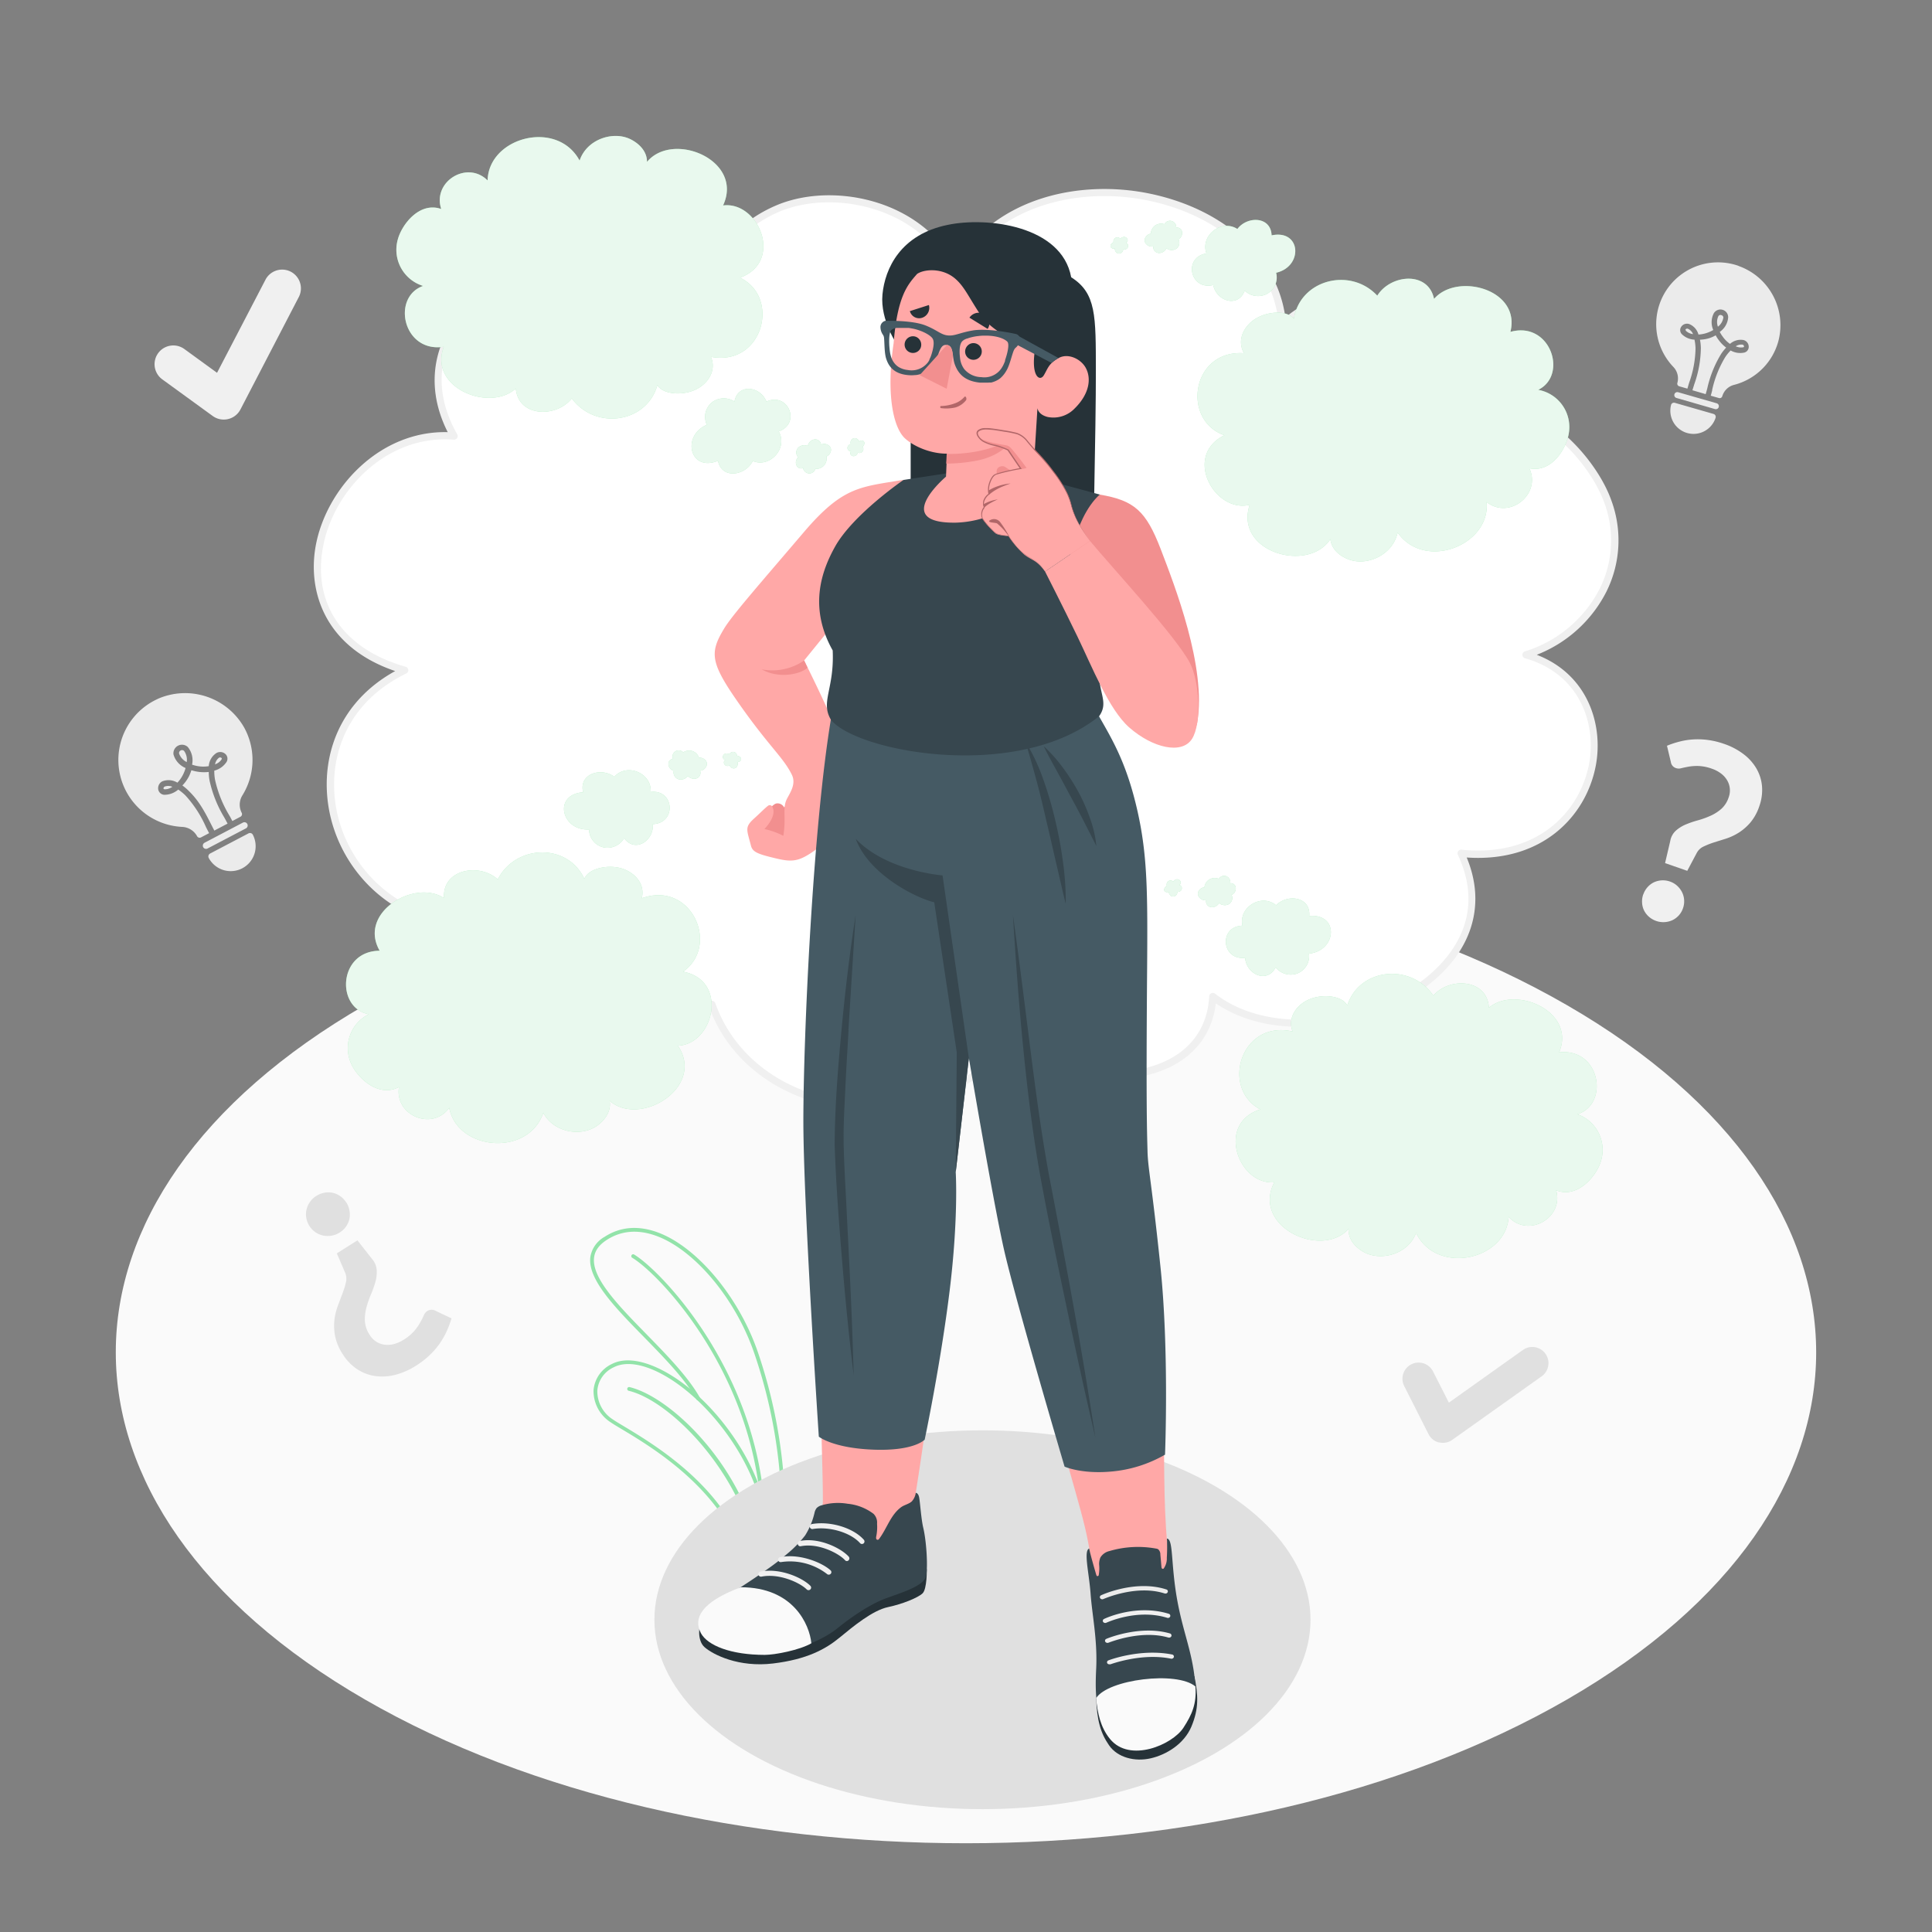 <svg xmlns="http://www.w3.org/2000/svg" viewBox="0 0 500 500"><rect x="0" y="0" width="500" height="500" fill="#808080" stroke="none"/><g id="freepik--Floor--inject-13"><path id="freepik--floor--inject-13" d="M94.41,260.16c-85.93,49.61-85.92,130,0,179.65s225.24,49.61,311.17,0,85.92-130,0-179.65S180.34,210.55,94.41,260.16Z" style="fill:#fafafa"></path></g><g id="freepik--Plant--inject-13"><g id="freepik--Plants--inject-13"><path d="M193.13,405.37a.52.52,0,0,1-.26-.32c-5-19-23.78-30.28-31.8-35.09-1.3-.77-2.32-1.39-3-1.85a9.61,9.61,0,0,1-4.46-8.34,8.26,8.26,0,0,1,4.75-6.77c6.93-3.61,20,3.57,29.65,16.33,13.57,17.9,11.14,33.17,11.12,33.32a.53.53,0,0,1-.28.37l-5.32,2.35a.43.43,0,0,1-.19,0A.54.54,0,0,1,193.13,405.37Zm-5.89-35.45c-9.41-12.4-21.89-19.45-28.42-16.06a7.24,7.24,0,0,0-4.23,6,8.65,8.65,0,0,0,4,7.48c.65.45,1.66,1.05,2.94,1.82,8,4.82,26.78,16,32.09,35.12l4.55-2C198.46,400.2,199.59,386.21,187.24,369.92Z" style="fill:#92E3A9"></path><path d="M196.37,404.07h.06a.48.48,0,0,0,.41-.55c-3.35-22.65-22.61-41.8-33.87-44.53a.49.49,0,1,0-.23.95c11.14,2.69,30,22.24,33.14,43.72A.49.49,0,0,0,196.37,404.07Z" style="fill:#92E3A9"></path><path d="M198.67,403.06a.46.46,0,0,0,.2-.05l3.58-1.77a.47.47,0,0,0,.27-.37c0-.22,3.08-22.9-6.66-51.15-5-14.39-16-27.39-26.24-30.92-4.93-1.69-9.42-1.26-13.35,1.29a7.32,7.32,0,0,0-3.7,5.32c-.64,5.76,6.43,13,13.92,20.65,5.24,5.36,10.66,10.9,13.57,16.1a.49.49,0,1,0,.85-.48c-3-5.31-8.44-10.9-13.72-16.3-7.33-7.49-14.24-14.57-13.65-19.87.2-1.8,1.26-3.3,3.26-4.6,3.66-2.38,7.87-2.78,12.5-1.19,10,3.44,20.77,16.19,25.64,30.32,9.11,26.42,7,47.89,6.65,50.44l-3.35,1.66a.48.48,0,0,0-.22.65A.5.5,0,0,0,198.67,403.06Z" style="fill:#92E3A9"></path><path d="M197.31,389.16h0a.49.49,0,0,0,.45-.52c-3-35.41-27.13-60.13-33.7-64a.49.49,0,0,0-.49.84c6.47,3.78,30.27,28.18,33.22,63.21A.48.48,0,0,0,197.31,389.16Z" style="fill:#92E3A9"></path></g></g><g id="freepik--Shadow--inject-13"><ellipse id="freepik--shadow--inject-13" cx="254.26" cy="419.19" rx="84.9" ry="49.02" style="fill:#e0e0e0"></ellipse></g><g id="freepik--Cloud--inject-13"><g id="freepik--cloud--inject-13"><path d="M247,70.73C239.85,53.61,216.61,47.47,201.23,54c-7,3-16.35,9.94-15.78,20.11C160.62,49,96.59,76,117.47,112.86c-32.73-2.57-53.6,48.88-12.76,60.6-36.65,17.75-17.64,74.67,29.49,64.8-5.1,12.72,5.25,23.33,16.36,27.13,12.62,4.31,29.25,2.3,33.68-5.45,11.15,31.37,58.49,35.48,78.74,8.14,14.95,15.76,49.64,13.9,50.84-10.12,24.4,18.93,80.08-3.3,64.23-37.09,37.67,3.94,46.28-43.06,16.74-51.36,15.92-4.94,27.84-21.49,21.22-39.9-4.27-11.88-21.07-30.32-40.65-23.32,7.25-23.1-25.6-39.81-43.48-22.14C329.35,48.13,265.93,35.41,247,70.73Z" style="fill:#fff"></path><path d="M225.09,287.19a51.08,51.08,0,0,1-7.58-.56c-15.73-2.34-28.12-11.53-33.51-24.72-6,7.17-22.1,8.34-33.74,4.36-7.64-2.61-13.87-7.82-16.67-13.93a17.69,17.69,0,0,1-.81-12.86c-24.6,4.45-40.92-9-46.26-24.68C81.81,201,85,183.21,102.27,173.67,84,167.46,79.58,153,81.7,141.29c2.68-14.79,16.42-29.9,34.17-29.45C109,98.27,112.68,84.33,126,74.28c15.94-12.05,43.31-15.64,58.58-2.3.68-9,8.66-15.58,16.32-18.83,8.51-3.61,19.66-3.47,29.13.38,7.78,3.17,13.79,8.51,17.12,15.16,10.73-18,33-22.3,50.74-18.51,19.31,4.13,32.74,16.59,34.76,32,10.27-8.85,24-7.37,32.83-2,7.38,4.51,14,13.27,11.28,24.68,19.82-5.76,36.1,13.1,40.17,24.42a29.8,29.8,0,0,1-1.22,23.9,34.12,34.12,0,0,1-18,16.28c13.27,5.11,17.29,18.17,15.27,28.73-2.48,12.95-13.75,25.08-33.4,23.73,5,12,1.54,23.83-9.52,32.67-14,11.23-39.77,15.81-55.4,5.08-1,8.26-6,14.45-14.35,17.54-12.26,4.54-28,1.2-37.19-7.73C254.34,280.67,240.07,287.19,225.09,287.19ZM184.24,259h.08a1,1,0,0,1,.8.62c4.77,13.42,17,22.82,32.66,25.16,17.33,2.58,34.77-4.19,44.45-17.27a1,1,0,0,1,.69-.37.9.9,0,0,1,.73.29c8.41,8.86,24.21,12.4,36,8,8.15-3,12.87-9.25,13.28-17.57a1,1,0,0,1,.54-.8,1,1,0,0,1,1,.11c14.77,11.47,40.56,7.06,54.46-4.06,6.33-5.07,15.84-15.95,8.36-31.89a1,1,0,0,1,.08-.94.93.93,0,0,1,.86-.38c19.46,2,30.57-9.63,33-22.09,2-10.42-2.34-23.46-16.56-27.45a.93.93,0,0,1,0-1.79A32.46,32.46,0,0,0,414,152.37a28,28,0,0,0,1.13-22.44c-4-11-20.12-29.69-39.46-22.76a.93.93,0,0,1-1.21-1.15c3.52-11.22-2.86-19.87-10-24.23-8.61-5.24-22.27-6.53-31.94,3a.93.93,0,0,1-1.58-.6c-1.09-15.45-14.23-28.1-33.49-32.22-17.57-3.76-39.73.71-49.62,19.17a1,1,0,0,1-.86.49,1,1,0,0,1-.82-.57c-2.92-7-8.91-12.6-16.87-15.83-9-3.67-19.64-3.83-27.7-.4-2.65,1.13-15.87,7.35-15.21,19.19a.94.94,0,0,1-.56.91.92.92,0,0,1-1-.2c-14.22-14.37-41.82-11-57.71,1-13.14,9.94-16.35,23.29-8.8,36.63a.94.94,0,0,1,0,1,1,1,0,0,1-.86.43c-17.57-1.39-31.25,13.38-33.86,27.84C80.87,156.38,88.88,168,105,172.56a.93.93,0,0,1,.67.82.91.91,0,0,1-.52.91c-18,8.75-21.46,26.35-16.83,39.91,5.19,15.2,21.34,28.26,45.73,23.15a.93.93,0,0,1,.9.31.92.92,0,0,1,.15.94,15.85,15.85,0,0,0,.22,13c2.55,5.57,8.53,10.53,15.58,12.95,12.77,4.36,28.6,1.92,32.57-5A.94.94,0,0,1,184.24,259Z" style="fill:#f0f0f0"></path></g></g><g id="freepik--light-bulbs--inject-13"><path id="freepik--Bulb--inject-13" d="M433.35,102a.77.77,0,0,0,.54,1l9.95,2.87a.78.78,0,1,0,.44-1.5l-10-2.87A.79.79,0,0,0,433.35,102Zm10.12,5.13-10-2.87a.78.78,0,0,0-1,.53A6,6,0,0,0,444,108.1.77.77,0,0,0,443.47,107.14Zm1.1-22.56,0,0A3.64,3.64,0,0,0,446,82.18a.64.64,0,0,0-.52-.62.61.61,0,0,0-.76.25,3.52,3.52,0,0,0-.13,2.72ZM440,87.91h-.05v0a12.41,12.41,0,0,1,.23,2.13,28.8,28.8,0,0,1-1.7,9.4c-.07.24-.15.5-.23.74L438,101l3.43,1c.14-.5.29-1,.42-1.51a29.29,29.29,0,0,1,3.55-8.85,11.87,11.87,0,0,1,1.33-1.68l0,0,0,0a9,9,0,0,1-1.91-1.93,8.42,8.42,0,0,1-.8-1.25l0,0,0,0a9.17,9.17,0,0,1-1.34.63A9,9,0,0,1,440,87.91Zm10-19.08A16,16,0,0,0,433.1,95a4.29,4.29,0,0,1,1,4.1.71.71,0,0,0,.48.87l2.12.61c.14-.49.29-1,.45-1.54a27.42,27.42,0,0,0,1.65-8.93,12.24,12.24,0,0,0-.27-2.21v0h0a5,5,0,0,1-3.3-1.44,1.54,1.54,0,0,1-.14-1.88,1.8,1.8,0,0,1,2.07-.72,4.06,4.06,0,0,1,2.4,2.72v0h0a8.39,8.39,0,0,0,3.83-1.18h0v0a5,5,0,0,1,.15-4.34,2,2,0,0,1,3.71,1.06,5,5,0,0,1-2.18,3.77h0a8.09,8.09,0,0,0,.77,1.23A7.72,7.72,0,0,0,447.72,89h0a4.14,4.14,0,0,1,3.49-1,1.8,1.8,0,0,1,1.36,1.73,1.52,1.52,0,0,1-1.12,1.51,5,5,0,0,1-3.56-.54h0a11.38,11.38,0,0,0-1.4,1.72,27.88,27.88,0,0,0-3.38,8.49l0,.16c-.12.45-.24.89-.37,1.34l2.11.6a.72.72,0,0,0,.54-.05.76.76,0,0,0,.34-.43,4.26,4.26,0,0,1,3.06-2.93,16,16,0,0,0,11.45-11.31A16.25,16.25,0,0,0,449.93,68.83Zm-13.76,16.5c0,.07,0,.14.08.29a3.1,3.1,0,0,0,1.43.77l.32.08.06,0,0-.06a2.53,2.53,0,0,0-1.24-1.3A.53.53,0,0,0,436.17,85.33Zm14.89,4.56c.17-.07.23-.12.22-.22a.49.49,0,0,0-.4-.48,2.5,2.5,0,0,0-1.75.44l-.05,0h.06a1.83,1.83,0,0,0,.33.11A3,3,0,0,0,451.06,89.89Z" style="fill:#ebebeb"></path><path id="freepik--bulb--inject-13" d="M52.58,219.24a.84.84,0,0,0,1.14.35l9.93-5.21a.84.84,0,1,0-.79-1.49l-9.92,5.21A.86.86,0,0,0,52.58,219.24Zm11.75-3.57-9.93,5.21A.86.86,0,0,0,54,222a6.45,6.45,0,0,0,11.42-6A.83.83,0,0,0,64.33,215.67Zm-16-18.45v-.05a3.86,3.86,0,0,0-.71-2.86.78.78,0,0,0-1.28.67,3.87,3.87,0,0,0,1.94,2.22Zm-1.11,6.07,0,0,0,0A14.29,14.29,0,0,1,49,204.84c2.67,2.6,4.27,5.8,5.7,8.62.13.24.26.5.38.75l.39.74,3.43-1.8c-.27-.5-.52-1-.8-1.49a31.56,31.56,0,0,1-3.85-9.57,12.07,12.07,0,0,1-.22-2.31v0h0a10.59,10.59,0,0,1-4.5-.45h0v0a12,12,0,0,1-.58,1.49A9.86,9.86,0,0,1,47.19,203.29Zm-6.48-22.37A17.34,17.34,0,0,0,47.15,214,4.64,4.64,0,0,1,51,216.4a.76.76,0,0,0,1,.33l2.12-1.11c-.26-.49-.52-1-.8-1.54A29.81,29.81,0,0,0,48,205.87a13,13,0,0,0-1.87-1.53h0v0a5.49,5.49,0,0,1-3.66,1.35,1.7,1.7,0,0,1-1.52-1.37A2,2,0,0,1,42,202.21a4.41,4.41,0,0,1,3.91.34h0a8.55,8.55,0,0,0,1.58-2.33,9,9,0,0,0,.54-1.46v0h0a5.41,5.41,0,0,1-3.13-3.5,2.22,2.22,0,0,1,3.69-1.95,5.42,5.42,0,0,1,1.12,4.58v0h0a8.9,8.9,0,0,0,1.52.39,8.51,8.51,0,0,0,2.8,0l0,0v0a4.41,4.41,0,0,1,2-3.41,2,2,0,0,1,2.36.32,1.64,1.64,0,0,1,.24,2,5.39,5.39,0,0,1-3.17,2.25h0a11.8,11.8,0,0,0,.2,2.4A30.56,30.56,0,0,0,59.33,211l.09.15c.25.44.48.88.71,1.33l2.11-1.11a.77.77,0,0,0,.32-1,4.58,4.58,0,0,1,.2-4.58,17.35,17.35,0,0,0,.48-17.41A17.57,17.57,0,0,0,40.71,180.92Zm1.6,23.18c0,.09.08.13.27.17a3.27,3.27,0,0,0,1.7-.47l.31-.17.06,0-.07,0a2.68,2.68,0,0,0-1.94-.08A.55.55,0,0,0,42.31,204.1Zm15-7.58c.08-.18.09-.26,0-.34a.53.53,0,0,0-.67-.07,2.62,2.62,0,0,0-1,1.65v.07l0,0,.34-.17A3.09,3.09,0,0,0,57.35,196.52Z" style="fill:#ebebeb"></path></g><g id="freepik--Symbols--inject-13"><g id="freepik--question-mark--inject-13"><path d="M431.41,193a23.53,23.53,0,0,1,3.2-1.06,18.35,18.35,0,0,1,3.52-.57,19.15,19.15,0,0,1,3.83.13,20.88,20.88,0,0,1,4.18,1,17.85,17.85,0,0,1,5.1,2.68,12.73,12.73,0,0,1,3.35,3.76,11,11,0,0,1,1.42,4.58,12.37,12.37,0,0,1-.7,5.12,12.86,12.86,0,0,1-2.29,4.2,13.49,13.49,0,0,1-3,2.63,15,15,0,0,1-3.3,1.56l-3.19,1a21.52,21.52,0,0,0-2.67,1.06,3.78,3.78,0,0,0-1.71,1.59l-2.49,4.69-5.74-2,1.34-5.73a4.73,4.73,0,0,1,1.42-2.64,9.31,9.31,0,0,1,2.53-1.6,25.49,25.49,0,0,1,3.13-1.08,22.39,22.39,0,0,0,3.25-1.16,11.06,11.06,0,0,0,2.85-1.79,6.76,6.76,0,0,0,1.93-3,5.15,5.15,0,0,0-.4-4.45,6,6,0,0,0-1.58-1.74,8.2,8.2,0,0,0-2.33-1.23,11.66,11.66,0,0,0-3.43-.71,12.83,12.83,0,0,0-2.6.17c-.74.13-1.38.27-1.91.4a2.3,2.3,0,0,1-1.3,0,1.94,1.94,0,0,1-1.41-1.62Zm-6.13,38.49a5.55,5.55,0,0,1,1.08-1.87,5.3,5.3,0,0,1,1.63-1.26,5.52,5.52,0,0,1,4.19-.22,5.29,5.29,0,0,1,1.88,1.11,5.72,5.72,0,0,1,1.25,1.65,5.17,5.17,0,0,1,.54,2,5.24,5.24,0,0,1-.29,2.14,5.29,5.29,0,0,1-2.76,3.11,5.65,5.65,0,0,1-6.06-.9,5.3,5.3,0,0,1-1.26-1.63,5.09,5.09,0,0,1-.51-2A5.42,5.42,0,0,1,425.28,231.44Z" style="fill:#f0f0f0"></path></g><g id="freepik--question-mark--inject-13"><path d="M116.85,341.19a26.94,26.94,0,0,1-1.22,3.29,21.21,21.21,0,0,1-1.83,3.22,20.48,20.48,0,0,1-2.59,3,22,22,0,0,1-3.53,2.73,18.55,18.55,0,0,1-5.48,2.4,13.35,13.35,0,0,1-5.23.27,11.44,11.44,0,0,1-4.63-1.82,12.7,12.7,0,0,1-3.69-3.9,13.15,13.15,0,0,1-1.92-4.58,14,14,0,0,1-.19-4.14,16.18,16.18,0,0,1,.88-3.69c.44-1.15.84-2.24,1.23-3.26a21.57,21.57,0,0,0,.88-2.85,4,4,0,0,0-.18-2.42l-2.18-5.07L92.5,321l3.78,4.81a4.94,4.94,0,0,1,1.21,2.87,9.18,9.18,0,0,1-.34,3.09A26.46,26.46,0,0,1,96,335a24.71,24.71,0,0,0-1.17,3.39,11.62,11.62,0,0,0-.4,3.46,7.16,7.16,0,0,0,1.18,3.52A5.36,5.36,0,0,0,99.47,348a6.39,6.39,0,0,0,2.44-.15,8.78,8.78,0,0,0,2.51-1.1,11.65,11.65,0,0,0,2.79-2.31,13,13,0,0,0,1.56-2.22c.38-.69.68-1.29.91-1.81a2.43,2.43,0,0,1,.83-1.07,2.07,2.07,0,0,1,2.24-.09Zm-27.22-30a5.76,5.76,0,0,1,.81,2.09,5.48,5.48,0,0,1,0,2.14,5.77,5.77,0,0,1-.88,2A5.55,5.55,0,0,1,87.86,319a5.45,5.45,0,0,1-2.11.8,5.79,5.79,0,0,1-2.16-.05,5.64,5.64,0,0,1-4.33-4.61,5.35,5.35,0,0,1,.08-2.15,5.65,5.65,0,0,1,2.54-3.49,5.72,5.72,0,0,1,2.12-.83,5.33,5.33,0,0,1,4.08.91A5.83,5.83,0,0,1,89.63,311.22Z" style="fill:#e0e0e0"></path></g><g id="freepik--Check--inject-13"><path d="M372.25,373.28a4.19,4.19,0,0,1-2.55-2.13l-6.26-12.38A4.18,4.18,0,1,1,370.9,355l4.07,8,19.16-13.63a4.18,4.18,0,1,1,4.85,6.82l-23.13,16.44a4.14,4.14,0,0,1-3.43.65Z" style="fill:#e0e0e0"></path></g><g id="freepik--check--inject-13"><path d="M58.82,108.5a4.87,4.87,0,0,1-3.77-.84L42,98.18a4.85,4.85,0,1,1,5.71-7.85l8.46,6.15L68.78,72.25a4.86,4.86,0,0,1,8.62,4.48L62.21,106A4.84,4.84,0,0,1,59,108.46Z" style="fill:#f0f0f0"></path></g></g><g id="freepik--Character--inject-13"><g id="freepik--character--inject-13"><g id="freepik--Arm--inject-13"><path d="M200.91,207.94a1.88,1.88,0,0,1,2,1c.29-.2.46-.58.8-.67s.81.24,1.06.59a8,8,0,0,1-.2,9.36,1.32,1.32,0,0,1-.46.42,1.37,1.37,0,0,1-.7.07,16,16,0,0,1-3.7-.68,4.1,4.1,0,0,1-2.89-2.2,4.61,4.61,0,0,1,.18-2.69,6.94,6.94,0,0,1,1.58-3.17C199.19,209.33,200.11,208.12,200.91,207.94Z" style="fill:#f28f8f"></path><path d="M233.78,124.17c-10.95,1.91-15.46,1.49-25.71,13.51-11.62,13.63-18.6,21.56-20.67,25-4,6.63-3.58,9.05,5.2,21.32,7,9.71,10.27,12.28,12.34,16.52,1.28,2.64-.87,5.16-1.46,6.61-.94,2.27,0,4.8-.76,9.18a20.12,20.12,0,0,0-4.89-1.76s3.46-3.44,2-5.84a.71.71,0,0,0-1-.22c-.81.58-2.08,1.91-3.57,3.25-2.61,2.34-2,2.89-.92,7.09.42,1.68,1.7,2.2,6.68,3.37s6.51.57,12.86-4.4,6-18.38,4.35-24.05c-1.95-6.67-10.13-22.81-10.13-22.81l17.12-21.09Z" style="fill:#ffa8a7"></path><path d="M208.12,170.92a14.43,14.43,0,0,1-11,2.3c4.22,2.43,9.83,1.42,11.88-.41Z" style="fill:#f28f8f"></path></g><g id="freepik--Bottom--inject-13"><path d="M301,361.63l-28.81,1.16c4.18,18.4,8.94,30.6,10,40.11.33,2.39,4.37,27,5.68,32.37s14.67,5.42,15.46-3.85c.53-6.18-.95-28.37-1.22-31.32C301,387.32,301.47,378.29,301,361.63Z" style="fill:#ffa8a7"></path><path d="M212.34,359c.26,14,.62,23.49.62,28.88s-1.7,10.66-4.49,13.28c-5.84,5.47-10.82,10.68-18.14,15.46,1.06,2.44,9.86,2.35,14.22.49a113.43,113.43,0,0,0,16.26-9.05c6-3.89,13.7-7,13.8-12.92,0-.74,3.81-1.78,2.37-8.73,0,0,2-12.23,4.06-28.42Z" style="fill:#ffa8a7"></path><path d="M181.31,420.52c-.36,0-.95,4,1,5.74,2.26,2,8.9,5.31,17.73,4.25s13.65-3.74,17.21-6.67,8.55-7.07,12.56-7.92c3.71-.78,7.76-2.42,8.95-3.56s1.09-6.27,1.09-6.27Z" style="fill:#263238"></path><path d="M237,386.34s.66,0,.88,1.22c.26,1.41.51,5.52,1.06,7.84.78,3.23,1.25,9.84.74,12.46s-6.58,4.37-10.46,5.81-8.55,4.53-12.6,7.81-12.94,6.75-18.69,6.77c-8.78,0-14.44-2.42-16.16-5.61-.88-1.63-1.15-3.33,0-4.88,1.48-1.94,3.82-3.18,5.86-4.44,3.72-2.29,7.38-4.66,10.92-7.19a62.33,62.33,0,0,0,5.23-4.05,30.13,30.13,0,0,0,4.59-4.72,19.09,19.09,0,0,0,2.42-5.82,3.2,3.2,0,0,1,.52-1.21,2.67,2.67,0,0,1,1.16-.71,15,15,0,0,1,6.89-.45,13.14,13.14,0,0,1,6.71,2.61,3.17,3.17,0,0,1,.91,2.57,12,12,0,0,1-.21,3.28c-.07.32-.07.77.25.85s.45-.15.59-.35c1.94-2.62,2.89-6.08,5.6-8.07.83-.61,2.08-.83,2.79-1.53A4.11,4.11,0,0,0,237,386.34Z" style="fill:#37474f"></path><path d="M191.73,410.78c13.56,0,17.77,9.61,18.25,14.5-3,1.76-9.43,3-12.06,3-8.78,0-14.8-2.42-16.52-5.61C179.39,418.91,181.34,414.64,191.73,410.78Z" style="fill:#fafafa"></path><path d="M209.31,411.53a.71.71,0,0,0,.41-.19.66.66,0,0,0,0-.94c-2.13-2.14-7.95-4.68-12.91-3.67a.66.66,0,0,0-.53.78.67.67,0,0,0,.8.52c4.63-.92,10,1.61,11.68,3.3A.69.69,0,0,0,209.31,411.53Z" style="fill:#f0f0f0"></path><path d="M214.55,407.52a.71.71,0,0,0,.41-.19.63.63,0,0,0,0-.92c-2.16-2-8.05-4.45-13.05-3.41a.64.64,0,0,0-.53.76.67.67,0,0,0,.8.5A15.66,15.66,0,0,1,214,407.33.67.67,0,0,0,214.55,407.52Z" style="fill:#f0f0f0"></path><path d="M219.2,404a.63.63,0,0,0,.41-.19.71.71,0,0,0,0-1c-2.08-2.25-7.79-5-12.63-4a.68.68,0,0,0-.52.8.66.66,0,0,0,.78.55c4.53-.9,9.77,1.81,11.42,3.58A.63.63,0,0,0,219.2,404Z" style="fill:#f0f0f0"></path><path d="M223.11,399.58a.64.64,0,0,0,.4-.16.66.66,0,0,0,.05-.93c-2.74-3.09-8.64-4.89-13.44-4.07a.65.65,0,1,0,.21,1.29c4.33-.73,9.82.92,12.26,3.66A.63.63,0,0,0,223.11,399.58Z" style="fill:#f0f0f0"></path><path d="M283.7,439.5c.18,5.75,1.15,9.07,3.34,12.21s6.63,4.29,10.77,3.34,8.64-3.77,10.51-8.17c2-4.79,1.76-8.1.79-13.08Z" style="fill:#263238"></path><path d="M281.88,400.75c.34,1.78,1.64,6.13,1.82,6.78.05.14.1.31.24.36a.35.35,0,0,0,.4-.2,10.14,10.14,0,0,0,.11-2.82,4.42,4.42,0,0,1,.34-1.81,3.72,3.72,0,0,1,2.34-1.65,26.07,26.07,0,0,1,12-.65,1.56,1.56,0,0,1,.59.18,1.75,1.75,0,0,1,.58,1.39c.1,1.05.19,2.1.28,3.16,0,.23.12.54.35.53s.25-.13.33-.24a4.41,4.41,0,0,0,.71-2.64c.07-1.19.1-2.38.07-3.57,0-.46,0-.93-.06-1.39,1.71.11,1,6.17,2.59,15.39,1.34,7.69,3.35,12.35,4.34,18.69,1.13,7.24-.21,10.49-3.07,14.9s-13.06,8.77-18.14,2.53c-4.15-5.09-4.36-10.76-4-18,.33-7.48-1.08-13.75-1.47-19.43C281.8,406.83,280.4,401.36,281.88,400.75Z" style="fill:#37474f"></path><path d="M309.38,436.46c.33,4.5-.87,7.23-3.11,10.68-2.86,4.4-13.88,9.16-19,2.91-2.53-3.1-3.23-6.79-3.6-10.56C286.69,434.63,304.59,432.37,309.38,436.46Z" style="fill:#fafafa"></path><path d="M287.19,430.71a.54.54,0,0,0,.21,0c.07,0,8-3,15.64-1.45a.64.64,0,0,0,.76-.42.56.56,0,0,0-.48-.66c-8.14-1.6-16.17,1.4-16.47,1.53a.52.52,0,0,0-.29.74A.64.64,0,0,0,287.19,430.71Z" style="fill:#f0f0f0"></path><path d="M302.62,423.81a.62.62,0,0,0,.54-.38.55.55,0,0,0-.4-.7c-7.67-2.22-16.14,1.26-16.45,1.41a.52.52,0,0,0-.26.75.69.69,0,0,0,.85.23c.07,0,8.32-3.41,15.45-1.33A.82.82,0,0,0,302.62,423.81Z" style="fill:#f0f0f0"></path><path d="M302.32,418.72a.63.63,0,0,0,.53-.37.55.55,0,0,0-.39-.71C294,415.05,286,418.84,285.7,419a.52.52,0,0,0-.21.76.69.69,0,0,0,.87.18c.07,0,7.83-3.67,15.68-1.26A.67.67,0,0,0,302.32,418.72Z" style="fill:#f0f0f0"></path><path d="M301.68,412.41a.61.61,0,0,0,.52-.36.52.52,0,0,0-.37-.71c-7.9-2.55-16.55,1.35-16.87,1.52a.51.51,0,0,0-.23.76.66.66,0,0,0,.86.19c.08,0,8.46-3.79,15.8-1.43A.72.72,0,0,0,301.68,412.41Z" style="fill:#ebebeb"></path><path d="M284.43,185.38c3.52,6.2,7.19,12.19,10,24.74,2.56,11.49,2.59,21.19,2.44,41-.29,36.59,0,42.47.11,46.88s1.09,8.17,3.35,29.9,1.18,48.56,1.18,48.56a33.53,33.53,0,0,1-14,4.38c-7.66.69-12-1.28-12-1.28s-12.86-43.5-15.77-56.58-9-49.18-9-49.18l-3.4,29.53S248.1,315,245.77,334s-6.46,38.57-6.46,38.57-2.6,2.94-12.95,2.61c-10.79-.35-14.45-3.38-14.45-3.38s-4-60.13-4-81.73,2.43-76.06,7.23-104.55Z" style="fill:#455a64"></path><path d="M221.47,217.1c3.25,8.92,15.1,15.16,20.31,16.41l5.83,38.86-.27,31,3.4-29.53-6.81-47.29S229.49,225.49,221.47,217.1Zm49.4-4.35c.85,3.5,1.62,7,2.45,10.55s1.61,7.06,2.49,10.61a71.35,71.35,0,0,0-.73-10.93c-.47-3.62-1.15-7.2-2-10.76A96.73,96.73,0,0,0,270,201.71a51.41,51.41,0,0,0-4.69-9.92c1.1,3.5,2.06,7,3,10.46S270.06,209.23,270.87,212.75ZM277,206c1.17,2.11,2.29,4.25,3.41,6.39l3.33,6.55a29.14,29.14,0,0,0-1.68-7.26,46.31,46.31,0,0,0-3-6.78,53.5,53.5,0,0,0-4-6.24,38.75,38.75,0,0,0-4.94-5.54c1.08,2.24,2.26,4.38,3.44,6.51S275.87,203.87,277,206Zm-5.43,98.62c-2.08-11.19-3.57-22.5-5-33.82s-2.84-22.66-4.42-34c.69,11.41,1.51,22.81,2.64,34.18s2.49,22.75,4.55,34,4.41,22.42,6.76,33.61,4.78,22.34,7.39,33.47q-2.6-16.94-5.63-33.82C275.85,327.06,273.72,315.8,271.58,304.62Zm-52-38,1.87-29.79c-1.54,9.84-2.73,19.73-3.65,29.65s-1.74,19.82-1.78,29.89c.34,10,1.1,19.91,1.92,29.85s1.8,19.82,3,29.71q-.41-14.93-1.18-29.83l-.75-14.9c-.25-5-.55-9.95-.66-14.87s.22-9.88.44-14.83S219.33,271.57,219.6,266.61Z" style="fill:#37474f"></path></g><g id="freepik--Top--inject-13"><path d="M277.22,71.75c6.53,4.15,6.36,10,6.39,24.15s-.86,52.81-.86,52.81l-47.07-.27V105.33l-3.3-15.79s-4.65-6.59-4-13.34,4.7-15.52,16.88-18C255.37,56.07,274.76,58.33,277.22,71.75Z" style="fill:#263238"></path><path d="M284.43,185.38c2.9-4-.92-6.64.35-13.24,1.63-8.47,2.26-12.34,2.87-16.39,2.09-14,0-21-3-27.75,0,0-15.6-4.26-18.84-5a45.89,45.89,0,0,0-16.71-1.07c-1.52.15-15.26,2.28-15.27,2.28s-13.05,8.93-17.7,17.23c-3.55,6.34-6.88,15.76-.63,26.89.46,10-3.22,13.29-.46,17.93C221.53,194.52,263.13,202.46,284.43,185.38Z" style="fill:#37474f"></path><g id="freepik--Head--inject-13"><g id="freepik--head--inject-13"><g id="freepik--head--inject-13"><path d="M271.13,107.91a7.59,7.59,0,0,0,7-2.21c3.81-3.75,4.37-7.75,2.85-10.52-1.25-2.28-4.55-3.88-7-2.52-2.64,1.44-2.79,2.74-3.85,4.48s-3.45.2-2.21-7c-4.07-.74-11.58-4.7-14.27-8.8-3.09-4.71-4.07-7.13-6.37-9.16-3.34-2.94-8.09-2.55-9.93-1.29-2.49,2.83-5.1,5.74-6.09,18-1.93,13-.12,21.42,2.74,24.36,2,2,6.46,4.17,11.07,4.16l-.24,5.94s-14.41,12.2,2.61,11.91a26.72,26.72,0,0,0,19.82-9.8l1.23-19.84S268.62,107.29,271.13,107.91Z" style="fill:#ffa8a7"></path><path d="M249.85,91.56a2.16,2.16,0,1,0,1.56-2.7A2.21,2.21,0,0,0,249.85,91.56Z" style="fill:#263238"></path><path d="M240.4,78.94l-4.93,1.58a2.48,2.48,0,0,0,3.17,1.72A2.71,2.71,0,0,0,240.4,78.94Z" style="fill:#263238"></path><path d="M238.22,90.12a2.16,2.16,0,1,1-1.09-2.92A2.21,2.21,0,0,1,238.22,90.12Z" style="fill:#263238"></path><path d="M250.89,82.21l4.71,2.91a2.65,2.65,0,0,0-.8-3.77A2.91,2.91,0,0,0,250.89,82.21Z" style="fill:#263238"></path><path d="M227.86,84.63a3.54,3.54,0,0,0,.64,2,1.67,1.67,0,0,1,.28.73c.15,1.37.08,3.94.55,5.42s1.55,3.87,5.49,4.28a9.06,9.06,0,0,0,2.08,0l.16,0a6,6,0,0,0,1.75-.48l.11,0,.16-.07.19-.11.18-.1.21-.13.19-.13.37-.28a8,8,0,0,0,1.63-1.91c1.13-1.78,1.28-4.4,2.75-4.58H245c1.95.19,1.33,3,2.13,5.11s2.31,4.24,6.53,4.65l.54,0h.44c.37,0,.72,0,1,0L256,99l.31,0,.21,0a6.35,6.35,0,0,0,1.21-.42l.42-.21a5.33,5.33,0,0,0,.74-.5A7.13,7.13,0,0,0,260.41,96c.85-1.34,1.39-3.87,1.9-5.17a2.43,2.43,0,0,1,.44-.74A3.9,3.9,0,0,0,264,88.24a1.55,1.55,0,0,0-.94-1.76c-.32-.08-.66-.15-1-.22-3.27-.66-7.59-1.19-10.29-.74-3.38.57-4.65,1.47-6.46,1.29s-2.65-1.3-5.6-2.51c-2.36-1-6.42-1.28-9.56-1.28l-1,0A1.67,1.67,0,0,0,227.86,84.63ZM249,88.35a2.77,2.77,0,0,1,1-.64l.18-.08.09,0,.49-.17.45-.13a14.24,14.24,0,0,1,1.45-.3l.57-.07a14.52,14.52,0,0,1,1.47-.1h.33c3.18,0,5,.89,5.66,1.56s-.08,3.41-.58,4.78a.3.3,0,0,1,0,.1l0,.11c-.06.17-.13.35-.22.55l-.15.34v0a6,6,0,0,1-.29.56h0l-.12.2-.07.11-.08.13-.11.16a1.15,1.15,0,0,1-.14.17.9.9,0,0,1-.15.19l-.16.19a5.36,5.36,0,0,1-4.67,1.59,5.87,5.87,0,0,1-4.39-2.06h0a5.78,5.78,0,0,1-1.11-3C248.25,91,248.28,89.15,249,88.35Zm-18.25-3a3.21,3.21,0,0,1,.83-.4l.07,0,.35-.09.22,0,.18,0,.12,0h0l.18,0c.23,0,.48,0,.74,0h.82l.5,0,.18,0,.17,0c.45.06.92.14,1.43.25,2.19.5,4.39,1.67,4.87,2.6s.09,2.72-.42,4.25a6.76,6.76,0,0,1-.43,1s0,.05,0,.08l-.06.1a.16.16,0,0,1,0,.07.75.75,0,0,1-.07.12,2.13,2.13,0,0,1-.16.25c0,.07-.09.14-.14.21l-.06.07-.11.14-.11.12s0,0,0,0a5.31,5.31,0,0,1-4.95,1.63,5.57,5.57,0,0,1-2.27-.73c-2.07-1.26-2.3-3.67-2.41-4.79C230.06,88.7,230,85.9,230.77,85.35Z" style="fill:#455a64"></path><path d="M238,97.09l7,3.52,1.61-8.56c-.19-1.39-.35-2.61-1.53-2.79Z" style="fill:#f28f8f"></path><path d="M250,103.59a5.47,5.47,0,0,1-2.74,1.86,10.79,10.79,0,0,1-3.76.17c-.19,0-.25-.53,0-.54a10.86,10.86,0,0,0,3.52-.66,5.82,5.82,0,0,0,2.51-1.64C249.93,102.25,250.29,103.23,250,103.59Z" style="fill:#b16668"></path><path d="M263.16,86.73l10.77,5.93a11.46,11.46,0,0,0-1.79,1.27L262.75,89Z" style="fill:#455a64"></path></g></g><path d="M245,117.48c6.65.13,15.39-1.63,18-5.77-1.59,4.53-6.37,6.78-10.18,7.49a42.32,42.32,0,0,1-7.94.78Z" style="fill:#f28f8f"></path></g><g id="freepik--Hand--inject-13"><path d="M284.6,128c9,1.5,12,4.29,15.77,14.06,3.61,9.43,11.94,30.68,9.47,44.94-1.5,8.7-23.46-13.16-23.46-13.16l-10.51-24.23S277.58,134.34,284.6,128Z" style="fill:#f28f8f"></path><path d="M282.09,140c-1.93-2.73-3.93-5.53-4.94-9.6s-4.22-7.82-5.32-9.36-3.45-3.81-5.25-6-2.32-2.77-4.91-3.21c-3.56-.6-6.35-1.16-7.74-.73s-1.35,1.33-.14,2.56,3.75,1.53,4.55,1.78,2.52,1,2.52,1l3.29,4.85s-5.58,1-6.68,1.62-2,3.43-1.54,5c0,0-2.05,1.39-1.25,3.4,0,0-1.25,1.63-.39,3a21.73,21.73,0,0,0,3.32,3.69c.68.59,3.37.73,3.37.73a24.45,24.45,0,0,0,4.21,4.89c1.91,1.42,3.17,1.33,5.27,4.3Z" style="fill:#ffa8a7"></path><path d="M261.64,121.77c-1.32-.57-1.61-1.47-2.86-1s-.77,1.9-.77,1.9Z" style="fill:#f28f8f"></path><path d="M256,128a12.46,12.46,0,0,1,2.72-1.76c.91-.44,2.82-1.12,2.82-1.12a14,14,0,0,0-3.88.92,10,10,0,0,0-1.82.92,2.9,2.9,0,0,0,.13.91Z" style="fill:#b16668"></path><path d="M255.79,129.89a9.65,9.65,0,0,0-1.29.64,3.47,3.47,0,0,0,.22.9c.73-1,3.51-2.19,3.51-2.19A11.07,11.07,0,0,0,255.79,129.89Z" style="fill:#b16668"></path><path d="M261.48,139.4a27.54,27.54,0,0,0-2.73-4.39,2,2,0,0,0-2.72-.25c-.35.53,1.46.46,2,.69A17.62,17.62,0,0,1,261.48,139.4Z" style="fill:#b16668"></path><path d="M265.68,121.12s-1-1.44-2.85-3.73-1.72-2-3.49-2.32-5.14-.94-6.06-2a5.21,5.21,0,0,0,.51.59c1.17,1.2,3.75,1.53,4.55,1.78s2.52,1,2.52,1l3.39,5Z" style="fill:#f28f8f"></path><path d="M282.09,140c6,7.2,22.05,24.51,25.77,31.4,2.58,4.76,3.22,15.84.6,19.87s-10.13,2.33-16.21-3c-5.25-4.6-9.62-15.69-13.43-23.57s-8.36-16.79-8.36-16.79Z" style="fill:#ffa8a7"></path><path d="M278.55,134.15a19.48,19.48,0,0,1-1.17-3.2,17.64,17.64,0,0,0-1.09-3.24,31.66,31.66,0,0,0-3.64-5.79,48.57,48.57,0,0,0-4.42-5.2c-.77-.84-1.49-1.71-2.22-2.58a6,6,0,0,0-2.74-2.08,28.62,28.62,0,0,0-3.36-.69c-1.12-.19-2.25-.38-3.39-.51a11,11,0,0,0-1.72-.07,3,3,0,0,0-1.7.54,1,1,0,0,0-.37.89,2,2,0,0,0,.36.86,4.31,4.31,0,0,0,1.26,1.22,10.89,10.89,0,0,0,3.27,1.14,17.48,17.48,0,0,1,3.13,1.12l3.13,4.6a59.28,59.28,0,0,0-5.8,1.34,4.66,4.66,0,0,0-.74.31,2.33,2.33,0,0,0-.59.58,5.66,5.66,0,0,0-.71,1.41,5.58,5.58,0,0,0-.25,3,3.81,3.81,0,0,0-1.2,1.5,2.55,2.55,0,0,0,0,1.93,3,3,0,0,0-.49,2.8,12.39,12.39,0,0,0,1.81,2.31q.5.54,1,1a3.39,3.39,0,0,0,1.19.88,12,12,0,0,0,2.85.46c.62.91,1.29,1.79,2,2.63a13.52,13.52,0,0,0,2.4,2.32c.91.66,2,1.08,2.85,1.74a10.49,10.49,0,0,1,2.29,2.41,10.53,10.53,0,0,0-2.26-2.45c-.89-.67-1.93-1.11-2.82-1.77A13.34,13.34,0,0,1,263,141.3c-.7-.86-1.36-1.76-2-2.68l0,0h0a11.71,11.71,0,0,1-2.83-.47,3.21,3.21,0,0,1-1.12-.84c-.34-.34-.68-.68-1-1a13.48,13.48,0,0,1-1.76-2.26,2.75,2.75,0,0,1,.52-2.61l0-.06,0-.06a2.41,2.41,0,0,1-.17-.91,2.3,2.3,0,0,1,.19-.9A3.56,3.56,0,0,1,256,128l.07-.06,0-.09a5.25,5.25,0,0,1,.25-3c.35-.93.83-1.93,1.87-2.12,2-.58,4-1,6-1.35l.24,0-.14-.2L261,116.32l0,0-.05,0a17.78,17.78,0,0,0-3.23-1.18,10.41,10.41,0,0,1-3.17-1.07,3.9,3.9,0,0,1-1.17-1.12c-.31-.44-.47-1-.05-1.31.85-.63,2.09-.5,3.18-.41s2.25.31,3.37.49a27.46,27.46,0,0,1,3.32.66,5.7,5.7,0,0,1,2.63,2c.73.86,1.47,1.74,2.24,2.57a49.45,49.45,0,0,1,4.44,5.17,32.44,32.44,0,0,1,3.64,5.73,17.94,17.94,0,0,1,1.12,3.21,20.17,20.17,0,0,0,1.22,3.19,37.11,37.11,0,0,0,3.62,5.78A37.11,37.11,0,0,1,278.55,134.15Z" style="fill:#b16668"></path></g></g></g></g><g id="freepik--speech-bubbles--inject-13"><g id="freepik--thought-bubble--inject-13"><path d="M150,41.56c1.81-5.41,8.3-7.58,12.72-5.73,2,.85,4.75,2.9,4.72,6.07,6.7-8.09,25.13-.45,19.69,11.27,9.22-1.18,15.77,14.58,4.38,18.69,10.58,5.1,5.92,23-7.52,20.49,1.61,3.89-1.19,7.31-4.28,8.62-3.51,1.48-8.23,1-9.58-1.31-2.76,9.88-16.08,11.7-22.15,3.44-4,5.07-13.85,4.89-14.49-2.57-6.66,6.17-22.67-.1-18.62-10.79C104.28,91.4,101.26,76.89,109.5,74A9.79,9.79,0,0,1,103,61.8c1.06-3.74,5.57-9.67,11.19-7.71-2.34-7.1,6.73-12.68,12-7.39C126.46,35.48,144.22,30.79,150,41.56Z" style="fill:#92E3A9"></path><path d="M150,41.56c1.81-5.41,8.3-7.58,12.72-5.73,2,.85,4.75,2.9,4.72,6.07,6.7-8.09,25.13-.45,19.69,11.27,9.22-1.18,15.77,14.58,4.38,18.69,10.58,5.1,5.92,23-7.52,20.49,1.61,3.89-1.19,7.31-4.28,8.62-3.51,1.48-8.23,1-9.58-1.31-2.76,9.88-16.08,11.7-22.15,3.44-4,5.07-13.85,4.89-14.49-2.57-6.66,6.17-22.67-.1-18.62-10.79C104.28,91.4,101.26,76.89,109.5,74A9.79,9.79,0,0,1,103,61.8c1.06-3.74,5.57-9.67,11.19-7.71-2.34-7.1,6.73-12.68,12-7.39C126.46,35.48,144.22,30.79,150,41.56Z" style="fill:#fff;opacity:0.8"></path><path d="M184.44,104a5,5,0,0,1,5.64-.07c.86-4.76,6.7-4,8.27,0,5.67-2.54,9,5.7,3.17,7.72,2.46,4.24-2.18,9.54-6.71,7.66-1.91,3.81-8,4.79-9-.06-7.26,3-9.53-6.46-2.87-9.31A4.82,4.82,0,0,1,184.44,104Z" style="fill:#92E3A9"></path><path d="M208.93,115.37l.14,0a2.1,2.1,0,0,1,1.6-1.63,1.52,1.52,0,0,1,1.82,1.32,1.94,1.94,0,0,1,1.94.2,1.4,1.4,0,0,1,.52,1.74,1.9,1.9,0,0,1-1.07,1.13,2.67,2.67,0,0,1-2.88,3.2,1.59,1.59,0,0,1-2.3,1,1.63,1.63,0,0,1-.86-1.22,1.26,1.26,0,0,1-1.6-.48,1.81,1.81,0,0,1-.24-1.25,1.61,1.61,0,0,1,.6-1,1.84,1.84,0,0,1-.06-2.49A2.27,2.27,0,0,1,208.93,115.37Z" style="fill:#92E3A9"></path><path d="M221.87,113.64a1.23,1.23,0,0,1,.5.65.85.85,0,0,1,1.1-.14.75.75,0,0,1,.23.65,1.29,1.29,0,0,1-.29.64s-.07.08-.07.13a.32.32,0,0,0,0,.19,1.06,1.06,0,0,1-.17,1.15,1,1,0,0,1-1.14.23,1.65,1.65,0,0,1-.49.7,1,1,0,0,1-1.14.06.74.74,0,0,1-.13-1.14.83.83,0,0,1-.82-.38.94.94,0,0,1,0-.92,1.08,1.08,0,0,1,.76-.53,1.11,1.11,0,0,1,.41-1.35A1,1,0,0,1,221.87,113.64Z" style="fill:#92E3A9"></path><path d="M184.44,104a5,5,0,0,1,5.64-.07c.86-4.76,6.7-4,8.27,0,5.67-2.54,9,5.7,3.17,7.72,2.46,4.24-2.18,9.54-6.71,7.66-1.91,3.81-8,4.79-9-.06-7.26,3-9.53-6.46-2.87-9.31A4.82,4.82,0,0,1,184.44,104Z" style="fill:#fff;opacity:0.8"></path><path d="M208.93,115.37l.14,0a2.1,2.1,0,0,1,1.6-1.63,1.52,1.52,0,0,1,1.82,1.32,1.94,1.94,0,0,1,1.94.2,1.4,1.4,0,0,1,.52,1.74,1.9,1.9,0,0,1-1.07,1.13,2.67,2.67,0,0,1-2.88,3.2,1.59,1.59,0,0,1-2.3,1,1.63,1.63,0,0,1-.86-1.22,1.26,1.26,0,0,1-1.6-.48,1.81,1.81,0,0,1-.24-1.25,1.61,1.61,0,0,1,.6-1,1.84,1.84,0,0,1-.06-2.49A2.27,2.27,0,0,1,208.93,115.37Z" style="fill:#fff;opacity:0.8"></path><path d="M221.87,113.64a1.23,1.23,0,0,1,.5.65.85.85,0,0,1,1.1-.14.75.75,0,0,1,.23.65,1.29,1.29,0,0,1-.29.64s-.07.08-.07.13a.32.32,0,0,0,0,.19,1.06,1.06,0,0,1-.17,1.15,1,1,0,0,1-1.14.23,1.65,1.65,0,0,1-.49.7,1,1,0,0,1-1.14.06.74.74,0,0,1-.13-1.14.83.83,0,0,1-.82-.38.94.94,0,0,1,0-.92,1.08,1.08,0,0,1,.76-.53,1.11,1.11,0,0,1,.41-1.35A1,1,0,0,1,221.87,113.64Z" style="fill:#fff;opacity:0.8"></path></g><g id="freepik--thought-bubble--inject-13"><path d="M366.48,319.08c-2,5.33-8.6,7.24-13,5.21-2-.93-4.62-3.1-4.46-6.26-7,7.81-25.13-.57-19.23-12.06-9.25.8-15.16-15.21-3.61-18.85-10.36-5.53-5-23.24,8.34-20.17-1.44-4,1.49-7.26,4.63-8.44,3.57-1.34,8.27-.72,9.53,1.7,3.15-9.76,16.54-11,22.26-2.54,4.23-4.9,14-4.32,14.38,3.15,6.9-5.89,22.65,1,18.17,11.54,10.65-1.22,13.08,13.4,4.73,16a9.79,9.79,0,0,1,6,12.42c-1.21,3.7-6,9.44-11.5,7.26,2.05,7.18-7.24,12.38-12.29,6.88C389.76,326.11,371.83,330.07,366.48,319.08Z" style="fill:#92E3A9"></path><path d="M366.48,319.08c-2,5.33-8.6,7.24-13,5.21-2-.93-4.62-3.1-4.46-6.26-7,7.81-25.13-.57-19.23-12.06-9.25.8-15.16-15.21-3.61-18.85-10.36-5.53-5-23.24,8.34-20.17-1.44-4,1.49-7.26,4.63-8.44,3.57-1.34,8.27-.72,9.53,1.7,3.15-9.76,16.54-11,22.26-2.54,4.23-4.9,14-4.32,14.38,3.15,6.9-5.89,22.65,1,18.17,11.54,10.65-1.22,13.08,13.4,4.73,16a9.79,9.79,0,0,1,6,12.42c-1.21,3.7-6,9.44-11.5,7.26,2.05,7.18-7.24,12.38-12.29,6.88C389.76,326.11,371.83,330.07,366.48,319.08Z" style="fill:#fff;opacity:0.8"></path><path d="M335.53,252a5,5,0,0,1-5.39-1.64c-2.26,4.28-7.59,1.78-7.9-2.48-6.16.71-6.87-8.15-.69-8.31-1.07-4.79,4.95-8.44,8.7-5.29,3-3.05,9-2.17,8.58,2.77,7.81-.64,7.14,9-.07,9.75A4.82,4.82,0,0,1,335.53,252Z" style="fill:#92E3A9"></path><path d="M315.61,233.8l-.12-.09a2.09,2.09,0,0,1-2,1.07,1.51,1.51,0,0,1-1.34-1.8,2,2,0,0,1-1.8-.77,1.42,1.42,0,0,1,0-1.82,1.86,1.86,0,0,1,1.36-.75,2.66,2.66,0,0,1,3.71-2.19,1.59,1.59,0,0,1,2.51-.3,1.61,1.61,0,0,1,.44,1.43,1.26,1.26,0,0,1,1.39.93,1.81,1.81,0,0,1-.15,1.27,1.62,1.62,0,0,1-.89.82,1.84,1.84,0,0,1-.69,2.39A2.26,2.26,0,0,1,315.61,233.8Z" style="fill:#92E3A9"></path><path d="M302.75,231.55a1.24,1.24,0,0,1-.28-.77.85.85,0,0,1-1.1-.2.77.77,0,0,1,0-.68,1.41,1.41,0,0,1,.47-.53.27.27,0,0,0,.11-.1.34.34,0,0,0,0-.2,1,1,0,0,1,1.67-.92,1.63,1.63,0,0,1,.67-.52.94.94,0,0,1,1.1.29.73.73,0,0,1-.21,1.12.81.81,0,0,1,.66.61.94.94,0,0,1-.27.88,1.1,1.1,0,0,1-.88.28,1.12,1.12,0,0,1-.8,1.16A1,1,0,0,1,302.75,231.55Z" style="fill:#92E3A9"></path><path d="M335.53,252a5,5,0,0,1-5.39-1.64c-2.26,4.28-7.59,1.78-7.9-2.48-6.16.71-6.87-8.15-.69-8.31-1.07-4.79,4.95-8.44,8.7-5.29,3-3.05,9-2.17,8.58,2.77,7.81-.64,7.14,9-.07,9.75A4.82,4.82,0,0,1,335.53,252Z" style="fill:#fff;opacity:0.8"></path><path d="M315.61,233.8l-.12-.09a2.09,2.09,0,0,1-2,1.07,1.51,1.51,0,0,1-1.34-1.8,2,2,0,0,1-1.8-.77,1.42,1.42,0,0,1,0-1.82,1.86,1.86,0,0,1,1.36-.75,2.66,2.66,0,0,1,3.71-2.19,1.59,1.59,0,0,1,2.51-.3,1.61,1.61,0,0,1,.44,1.43,1.26,1.26,0,0,1,1.39.93,1.81,1.81,0,0,1-.15,1.27,1.62,1.62,0,0,1-.89.82,1.84,1.84,0,0,1-.69,2.39A2.26,2.26,0,0,1,315.61,233.8Z" style="fill:#fff;opacity:0.8"></path><path d="M302.75,231.55a1.24,1.24,0,0,1-.28-.77.85.85,0,0,1-1.1-.2.77.77,0,0,1,0-.68,1.41,1.41,0,0,1,.47-.53.27.27,0,0,0,.11-.1.34.34,0,0,0,0-.2,1,1,0,0,1,1.67-.92,1.63,1.63,0,0,1,.67-.52.94.94,0,0,1,1.1.29.73.73,0,0,1-.21,1.12.81.81,0,0,1,.66.61.94.94,0,0,1-.27.88,1.1,1.1,0,0,1-.88.28,1.12,1.12,0,0,1-.8,1.16A1,1,0,0,1,302.75,231.55Z" style="fill:#fff;opacity:0.8"></path></g><g id="freepik--thought-bubble--inject-13"><path d="M361.7,137.81c-1.17,5.58-7.36,8.5-12,7.18-2.11-.6-5.05-2.32-5.4-5.47-5.7,8.82-24.9,3.39-20.88-8.88-9,2.25-17.37-12.63-6.54-18-11.1-3.82-8.59-22.16,5.06-21.23-2.05-3.68.32-7.4,3.24-9.06,3.31-1.89,8.05-2,9.67.17,1.58-10.13,14.59-13.51,21.59-6,3.4-5.51,13.18-6.49,14.69.84,5.89-6.9,22.53-2.56,19.76,8.53,10.33-2.89,15,11.17,7.2,15A9.79,9.79,0,0,1,406,112.18c-.61,3.84-4.4,10.26-10.21,9,3.16,6.78-5.2,13.38-11.06,8.74C385.8,141.08,368.71,147.82,361.7,137.81Z" style="fill:#92E3A9"></path><path d="M361.7,137.81c-1.17,5.58-7.36,8.5-12,7.18-2.11-.6-5.05-2.32-5.4-5.47-5.7,8.82-24.9,3.39-20.88-8.88-9,2.25-17.37-12.63-6.54-18-11.1-3.82-8.59-22.16,5.06-21.23-2.05-3.68.32-7.4,3.24-9.06,3.31-1.89,8.05-2,9.67.17,1.58-10.13,14.59-13.51,21.59-6,3.4-5.51,13.18-6.49,14.69.84,5.89-6.9,22.53-2.56,19.76,8.53,10.33-2.89,15,11.17,7.2,15A9.79,9.79,0,0,1,406,112.18c-.61,3.84-4.4,10.26-10.21,9,3.16,6.78-5.2,13.38-11.06,8.74C385.8,141.08,368.71,147.82,361.7,137.81Z" style="fill:#fff;opacity:0.8"></path><path d="M327.68,76.16a5,5,0,0,1-5.56-.94c-1.69,4.53-7.3,2.72-8.14-1.46-6,1.48-7.85-7.21-1.75-8.16-1.66-4.61,3.85-9,8-6.34,2.56-3.41,8.69-3.3,8.86,1.65,7.67-1.62,8.23,8.07,1.17,9.68A4.82,4.82,0,0,1,327.68,76.16Z" style="fill:#92E3A9"></path><path d="M302,64.35l-.13-.09a2.09,2.09,0,0,1-1.93,1.22,1.52,1.52,0,0,1-1.47-1.7,2,2,0,0,1-1.85-.63,1.43,1.43,0,0,1-.1-1.82,1.91,1.91,0,0,1,1.3-.85,2.78,2.78,0,0,1,1.15-2.13,2.74,2.74,0,0,1,2.39-.33,1.59,1.59,0,0,1,2.48-.48,1.61,1.61,0,0,1,.55,1.38,1.28,1.28,0,0,1,1.46.83,1.85,1.85,0,0,1-.06,1.27,1.64,1.64,0,0,1-.83.89,1.85,1.85,0,0,1-.51,2.44A2.26,2.26,0,0,1,302,64.35Z" style="fill:#92E3A9"></path><path d="M288.7,65.06a1.34,1.34,0,0,1-.19-.8.85.85,0,0,1-1.06-.32.74.74,0,0,1,.06-.68,1.27,1.27,0,0,1,.53-.47.38.38,0,0,0,.12-.09.32.32,0,0,0,0-.19,1,1,0,0,1,1.76-.73,1.54,1.54,0,0,1,.74-.43.94.94,0,0,1,1.05.41.73.73,0,0,1-.34,1.09.82.82,0,0,1,.59.68.94.94,0,0,1-.37.84,1.13,1.13,0,0,1-.91.18,1.11,1.11,0,0,1-.93,1.06A1,1,0,0,1,288.7,65.06Z" style="fill:#92E3A9"></path><path d="M327.68,76.16a5,5,0,0,1-5.56-.94c-1.69,4.53-7.3,2.72-8.14-1.46-6,1.48-7.85-7.21-1.75-8.16-1.66-4.61,3.85-9,8-6.34,2.56-3.41,8.69-3.3,8.86,1.65,7.67-1.62,8.23,8.07,1.17,9.68A4.82,4.82,0,0,1,327.68,76.16Z" style="fill:#fff;opacity:0.8"></path><path d="M302,64.35l-.13-.09a2.09,2.09,0,0,1-1.93,1.22,1.52,1.52,0,0,1-1.47-1.7,2,2,0,0,1-1.85-.63,1.43,1.43,0,0,1-.1-1.82,1.91,1.91,0,0,1,1.3-.85,2.78,2.78,0,0,1,1.15-2.13,2.74,2.74,0,0,1,2.39-.33,1.59,1.59,0,0,1,2.48-.48,1.61,1.61,0,0,1,.55,1.38,1.28,1.28,0,0,1,1.46.83,1.85,1.85,0,0,1-.06,1.27,1.64,1.64,0,0,1-.83.89,1.85,1.85,0,0,1-.51,2.44A2.26,2.26,0,0,1,302,64.35Z" style="fill:#fff;opacity:0.8"></path><path d="M288.7,65.06a1.34,1.34,0,0,1-.19-.8.85.85,0,0,1-1.06-.32.74.74,0,0,1,.06-.68,1.27,1.27,0,0,1,.53-.47.38.38,0,0,0,.12-.09.32.32,0,0,0,0-.19,1,1,0,0,1,1.76-.73,1.54,1.54,0,0,1,.74-.43.94.94,0,0,1,1.05.41.73.73,0,0,1-.34,1.09.82.82,0,0,1,.59.68.94.94,0,0,1-.37.84,1.13,1.13,0,0,1-.91.18,1.11,1.11,0,0,1-.93,1.06A1,1,0,0,1,288.7,65.06Z" style="fill:#fff;opacity:0.8"></path></g><g id="freepik--thought-bubble--inject-13"><path d="M140.61,288c2.65,5,9.4,6.16,13.48,3.62,1.86-1.15,4.22-3.62,3.68-6.74,7.91,6.92,24.88-3.56,17.66-14.26,9.28-.31,13.24-16.9,1.34-19.15,9.63-6.72,2.19-23.66-10.68-19,1-4.1-2.34-7-5.6-7.83-3.7-.9-8.3.27-9.26,2.82-4.29-9.32-17.73-9-22.41.13-4.78-4.37-14.45-2.62-13.9,4.84-7.55-5-22.36,3.71-16.66,13.62-10.73.05-11.4,14.86-2.8,16.43a9.78,9.78,0,0,0-4.48,13c1.64,3.53,7,8.66,12.28,5.84-1.18,7.38,8.66,11.44,13,5.37C118.33,297.71,136.61,299.5,140.61,288Z" style="fill:#92E3A9"></path><path d="M140.61,288c2.65,5,9.4,6.16,13.48,3.62,1.86-1.15,4.22-3.62,3.68-6.74,7.91,6.92,24.88-3.56,17.66-14.26,9.28-.31,13.24-16.9,1.34-19.15,9.63-6.72,2.19-23.66-10.68-19,1-4.1-2.34-7-5.6-7.83-3.7-.9-8.3.27-9.26,2.82-4.29-9.32-17.73-9-22.41.13-4.78-4.37-14.45-2.62-13.9,4.84-7.55-5-22.36,3.71-16.66,13.62-10.73.05-11.4,14.86-2.8,16.43a9.78,9.78,0,0,0-4.48,13c1.64,3.53,7,8.66,12.28,5.84-1.18,7.38,8.66,11.44,13,5.37C118.33,297.71,136.61,299.5,140.61,288Z" style="fill:#fff;opacity:0.8"></path><path d="M156.42,219.34a5,5,0,0,0,5.1-2.42c2.87,3.89,7.76.62,7.43-3.64,6.2-.22,5.57-9.08-.56-8.32.34-4.89-6.16-7.6-9.4-3.92-3.4-2.57-9.26-.79-8.07,4-7.82.54-5.7,10,1.53,9.63A4.8,4.8,0,0,0,156.42,219.34Z" style="fill:#92E3A9"></path><path d="M177.94,200.93l.1-.11a2.1,2.1,0,0,0,2.19.64,1.51,1.51,0,0,0,.94-2,1.94,1.94,0,0,0,1.61-1.11,1.42,1.42,0,0,0-.4-1.78,1.89,1.89,0,0,0-1.49-.46,2.7,2.7,0,0,0-1.68-1.73,2.73,2.73,0,0,0-2.39.33,1.6,1.6,0,0,0-2.52.22,1.62,1.62,0,0,0-.15,1.48,1.28,1.28,0,0,0-1.17,1.2,1.84,1.84,0,0,0,.4,1.21,1.62,1.62,0,0,0,1,.62,1.85,1.85,0,0,0,1.16,2.21A2.27,2.27,0,0,0,177.94,200.93Z" style="fill:#92E3A9"></path><path d="M190.87,198a1.28,1.28,0,0,0,0-.82.86.86,0,0,0,.93-.6.72.72,0,0,0-.25-.64,1.25,1.25,0,0,0-.63-.31.29.29,0,0,1-.14-.05.27.27,0,0,1-.08-.18,1,1,0,0,0-1.9-.21A1.55,1.55,0,0,0,188,195a.93.93,0,0,0-.9.69.73.73,0,0,0,.63.95.81.81,0,0,0-.38.82.92.92,0,0,0,.58.71,1.16,1.16,0,0,0,.93-.08,1.09,1.09,0,0,0,1.17.76A1,1,0,0,0,190.87,198Z" style="fill:#92E3A9"></path><path d="M156.42,219.34a5,5,0,0,0,5.1-2.42c2.87,3.89,7.76.62,7.43-3.64,6.2-.22,5.57-9.08-.56-8.32.34-4.89-6.16-7.6-9.4-3.92-3.4-2.57-9.26-.79-8.07,4-7.82.54-5.7,10,1.53,9.63A4.8,4.8,0,0,0,156.42,219.34Z" style="fill:#fff;opacity:0.8"></path><path d="M177.94,200.93l.1-.11a2.1,2.1,0,0,0,2.19.64,1.51,1.51,0,0,0,.94-2,1.94,1.94,0,0,0,1.61-1.11,1.42,1.42,0,0,0-.4-1.78,1.89,1.89,0,0,0-1.49-.46,2.7,2.7,0,0,0-1.68-1.73,2.73,2.73,0,0,0-2.39.33,1.6,1.6,0,0,0-2.52.22,1.62,1.62,0,0,0-.15,1.48,1.28,1.28,0,0,0-1.17,1.2,1.84,1.84,0,0,0,.4,1.21,1.62,1.62,0,0,0,1,.62,1.85,1.85,0,0,0,1.16,2.21A2.27,2.27,0,0,0,177.94,200.93Z" style="fill:#fff;opacity:0.8"></path><path d="M190.87,198a1.28,1.28,0,0,0,0-.82.86.86,0,0,0,.93-.6.72.72,0,0,0-.25-.64,1.25,1.25,0,0,0-.63-.31.29.29,0,0,1-.14-.05.27.27,0,0,1-.08-.18,1,1,0,0,0-1.9-.21A1.55,1.55,0,0,0,188,195a.93.93,0,0,0-.9.69.73.73,0,0,0,.63.95.81.81,0,0,0-.38.82.92.92,0,0,0,.58.71,1.16,1.16,0,0,0,.93-.08,1.09,1.09,0,0,0,1.17.76A1,1,0,0,0,190.87,198Z" style="fill:#fff;opacity:0.8"></path></g></g></svg>